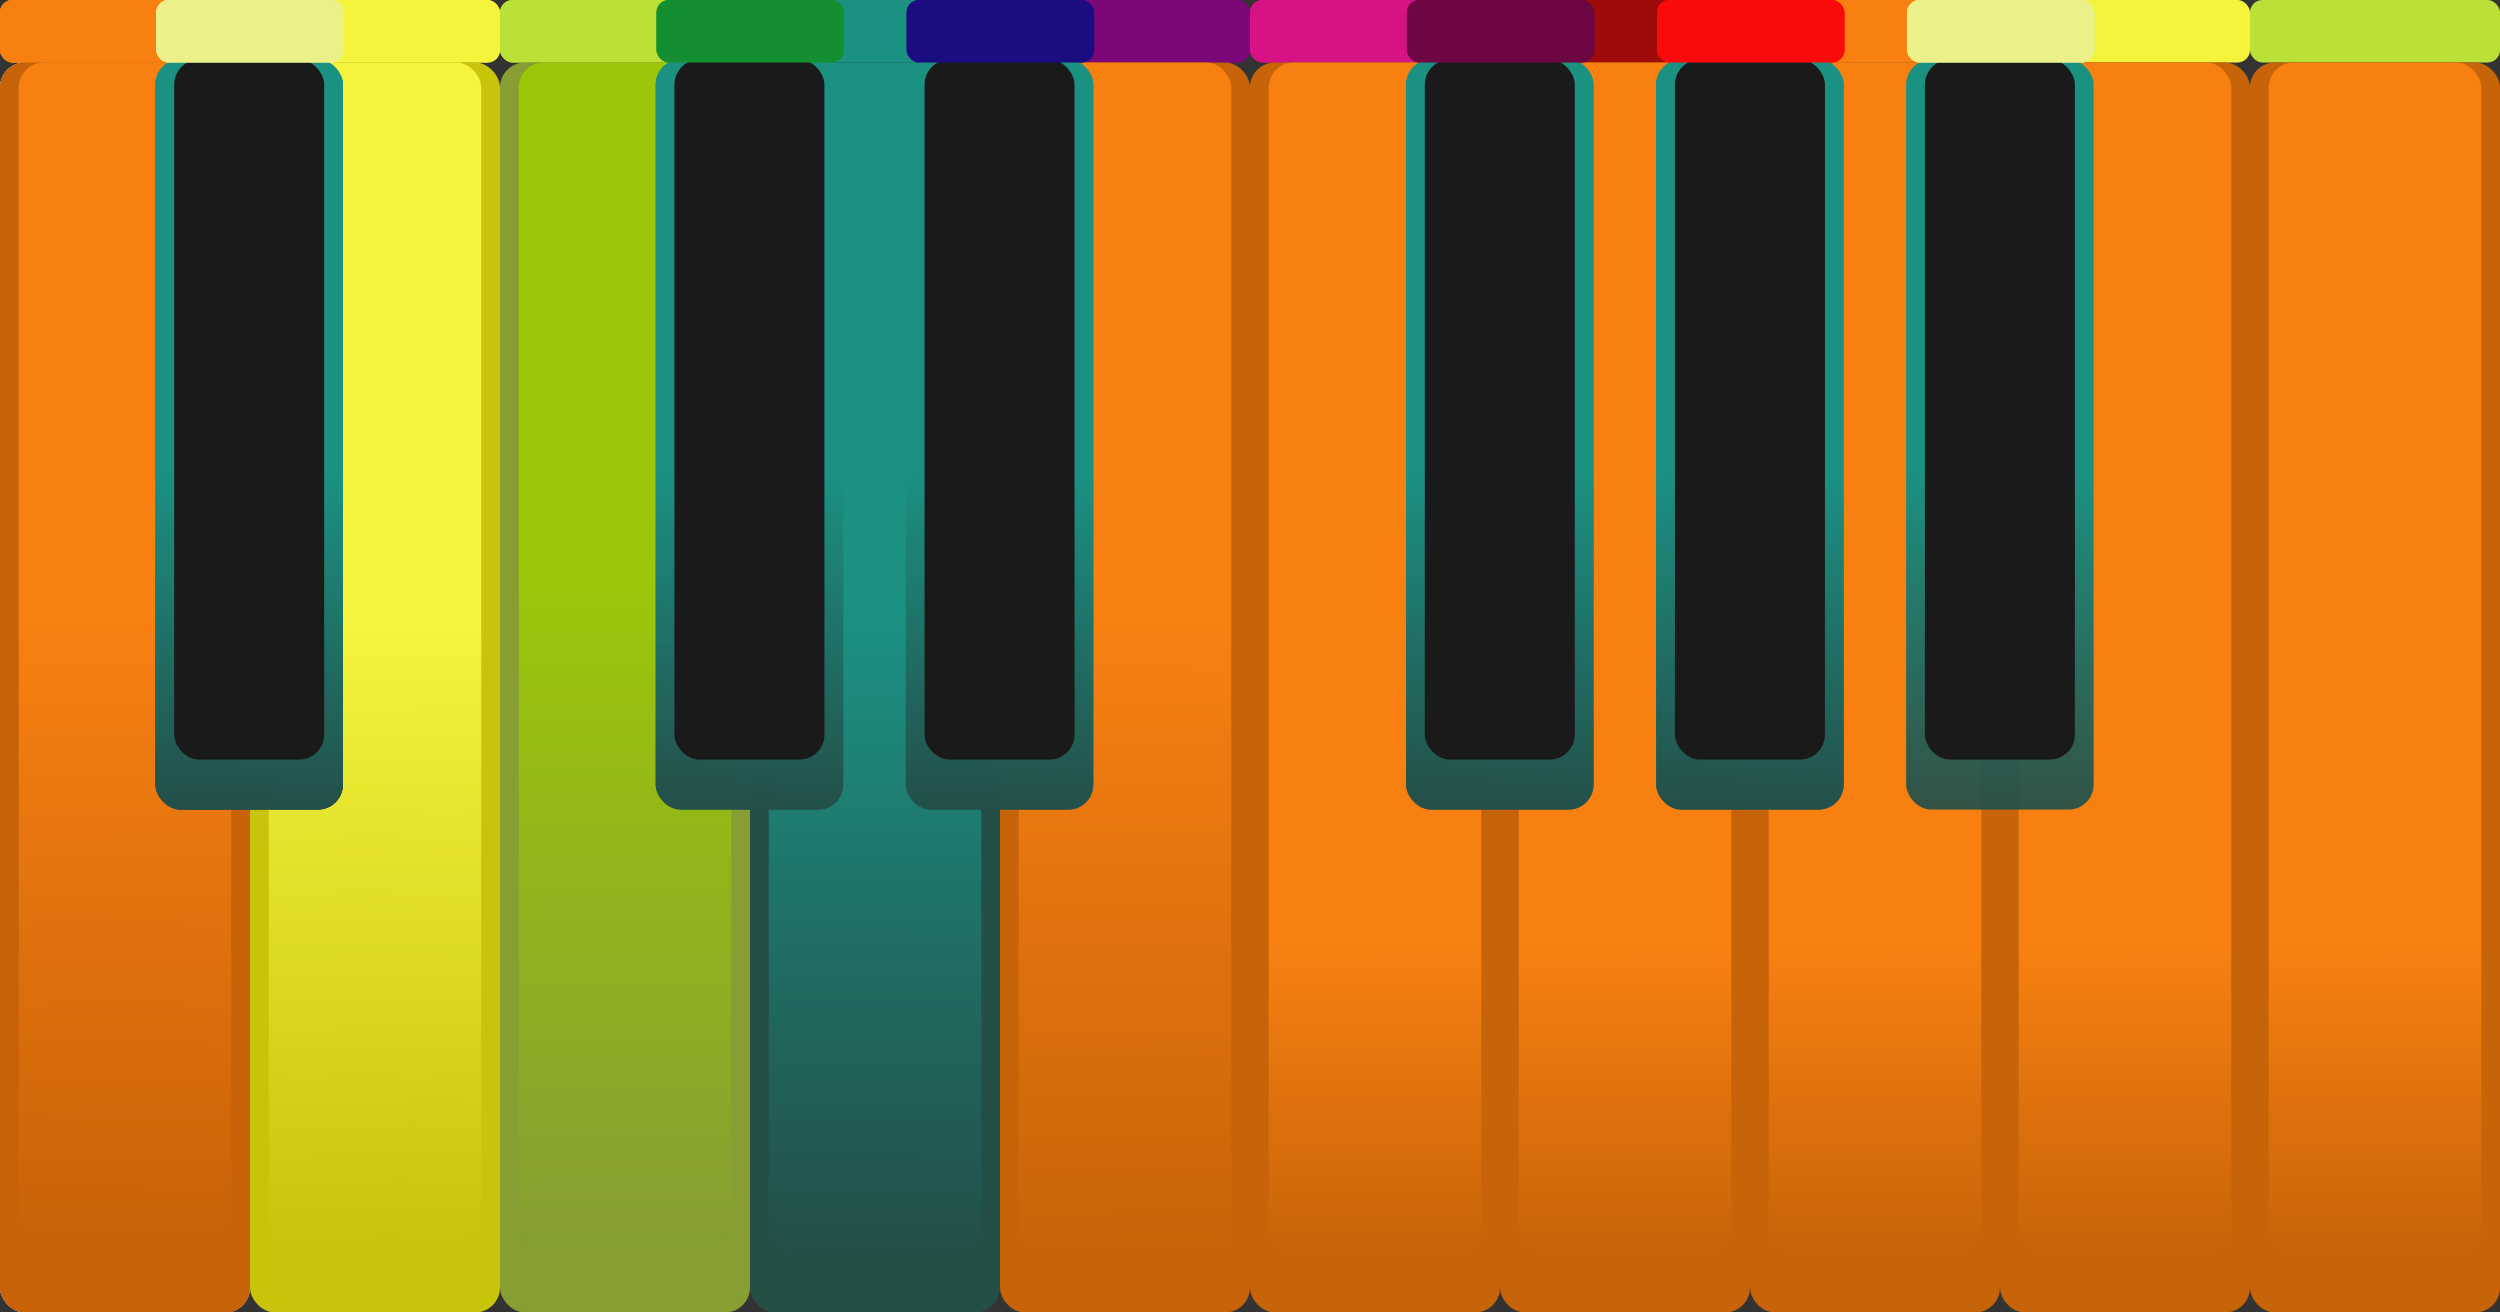 <?xml version="1.0" encoding="UTF-8" standalone="no"?>
<!-- Created with Inkscape (http://www.inkscape.org/) -->

<svg
   xmlns:osb="http://www.openswatchbook.org/uri/2009/osb"
   xmlns:dc="http://purl.org/dc/elements/1.1/"
   xmlns:cc="http://creativecommons.org/ns#"
   xmlns:rdf="http://www.w3.org/1999/02/22-rdf-syntax-ns#"
   xmlns:svg="http://www.w3.org/2000/svg"
   xmlns="http://www.w3.org/2000/svg"
   xmlns:xlink="http://www.w3.org/1999/xlink"
   xmlns:sodipodi="http://sodipodi.sourceforge.net/DTD/sodipodi-0.dtd"
   xmlns:inkscape="http://www.inkscape.org/namespaces/inkscape"
   width="200"
   height="105"
   id="svg2"
   version="1.1"
   inkscape:version="0.48.4 r9939"
   sodipodi:docname="keys-pressed.svg"
   inkscape:export-filename="/home/leo/projects/kivyTests/piano/images/plain_keyboard.png"
   inkscape:export-xdpi="90"
   inkscape:export-ydpi="90">
  <rect width="100%" height="100%" fill="#333333" stroke="none"/>
  <defs
     id="defs4">
    <linearGradient
       id="linearGradient7724">
      <stop
         style="stop-color:#9cc709;stop-opacity:1;"
         offset="0"
         id="stop7726" />
      <stop
         style="stop-color:#869e32;stop-opacity:1"
         offset="1"
         id="stop7728" />
    </linearGradient>
    <linearGradient
       id="linearGradient7701">
      <stop
         style="stop-color:#f4f43d;stop-opacity:1;"
         offset="0"
         id="stop7703" />
      <stop
         style="stop-color:#f4f43d;stop-opacity:0;"
         offset="1"
         id="stop7705" />
    </linearGradient>
    <linearGradient
       id="linearGradient7495">
      <stop
         style="stop-color:#f78011;stop-opacity:1;"
         offset="0"
         id="stop7497" />
      <stop
         style="stop-color:#f78011;stop-opacity:0;"
         offset="1"
         id="stop7499" />
    </linearGradient>
    <linearGradient
       id="linearGradient7278"
       osb:paint="solid">
      <stop
         style="stop-color:#000000;stop-opacity:0;"
         offset="0"
         id="stop7280" />
    </linearGradient>
    <linearGradient
       id="linearGradient7270">
      <stop
         style="stop-color:#1b9182;stop-opacity:1;"
         offset="0"
         id="stop7272" />
      <stop
         style="stop-color:#234f4a;stop-opacity:0.923;"
         offset="1"
         id="stop7274" />
    </linearGradient>
    <marker
       inkscape:stockid="StopM"
       orient="auto"
       refY="0"
       refX="0"
       id="StopM"
       style="overflow:visible">
      <path
         id="path4024"
         d="M 0,5.65 0,-5.65"
         style="fill:none;stroke:#000000;stroke-width:1pt"
         transform="scale(0.4,0.4)"
         inkscape:connector-curvature="0" />
    </marker>
    <linearGradient
       inkscape:collect="always"
       xlink:href="#linearGradient7270"
       id="linearGradient7276"
       x1="57.292"
       y1="993.877"
       x2="56.496"
       y2="1020.882"
       gradientUnits="userSpaceOnUse" />
    <linearGradient
       inkscape:collect="always"
       xlink:href="#linearGradient7278"
       id="linearGradient7282"
       x1="50.736"
       y1="988.882"
       x2="62.736"
       y2="988.882"
       gradientUnits="userSpaceOnUse" />
    <linearGradient
       inkscape:collect="always"
       xlink:href="#linearGradient7270"
       id="linearGradient7309"
       gradientUnits="userSpaceOnUse"
       x1="57.292"
       y1="993.877"
       x2="56.496"
       y2="1020.882" />
    <linearGradient
       inkscape:collect="always"
       xlink:href="#linearGradient7270"
       id="linearGradient6482"
       gradientUnits="userSpaceOnUse"
       x1="57.292"
       y1="993.877"
       x2="56.496"
       y2="1020.882" />
    <linearGradient
       inkscape:collect="always"
       xlink:href="#linearGradient7278"
       id="linearGradient6484"
       gradientUnits="userSpaceOnUse"
       x1="50.736"
       y1="988.882"
       x2="62.736"
       y2="988.882" />
    <linearGradient
       inkscape:collect="always"
       xlink:href="#linearGradient7270"
       id="linearGradient6492"
       gradientUnits="userSpaceOnUse"
       x1="57.292"
       y1="993.877"
       x2="56.496"
       y2="1020.882" />
    <linearGradient
       inkscape:collect="always"
       xlink:href="#linearGradient7278"
       id="linearGradient6494"
       gradientUnits="userSpaceOnUse"
       x1="50.736"
       y1="988.882"
       x2="62.736"
       y2="988.882" />
    <linearGradient
       inkscape:collect="always"
       xlink:href="#linearGradient7270"
       id="linearGradient6502"
       gradientUnits="userSpaceOnUse"
       x1="57.292"
       y1="993.877"
       x2="56.496"
       y2="1020.882" />
    <linearGradient
       inkscape:collect="always"
       xlink:href="#linearGradient7278"
       id="linearGradient6504"
       gradientUnits="userSpaceOnUse"
       x1="50.736"
       y1="988.882"
       x2="62.736"
       y2="988.882" />
    <linearGradient
       inkscape:collect="always"
       xlink:href="#linearGradient7270"
       id="linearGradient7082"
       gradientUnits="userSpaceOnUse"
       x1="57.292"
       y1="993.877"
       x2="56.496"
       y2="1020.882" />
    <linearGradient
       inkscape:collect="always"
       xlink:href="#linearGradient7278"
       id="linearGradient7084"
       gradientUnits="userSpaceOnUse"
       x1="50.736"
       y1="988.882"
       x2="62.736"
       y2="988.882" />
    <linearGradient
       inkscape:collect="always"
       xlink:href="#linearGradient7270"
       id="linearGradient7092"
       gradientUnits="userSpaceOnUse"
       x1="57.292"
       y1="993.877"
       x2="56.496"
       y2="1020.882" />
    <linearGradient
       inkscape:collect="always"
       xlink:href="#linearGradient7278"
       id="linearGradient7094"
       gradientUnits="userSpaceOnUse"
       x1="50.736"
       y1="988.882"
       x2="62.736"
       y2="988.882" />
    <linearGradient
       inkscape:collect="always"
       xlink:href="#linearGradient7278"
       id="linearGradient7097"
       gradientUnits="userSpaceOnUse"
       x1="50.736"
       y1="988.882"
       x2="62.736"
       y2="988.882"
       gradientTransform="translate(-36.802,-8.753)" />
    <linearGradient
       inkscape:collect="always"
       xlink:href="#linearGradient7270"
       id="linearGradient7100"
       gradientUnits="userSpaceOnUse"
       x1="57.292"
       y1="993.877"
       x2="56.496"
       y2="1020.882"
       gradientTransform="translate(-36.802,-8.753)" />
    <linearGradient
       inkscape:collect="always"
       xlink:href="#linearGradient7270"
       id="linearGradient7426"
       gradientUnits="userSpaceOnUse"
       x1="57.292"
       y1="993.877"
       x2="56.496"
       y2="1020.882" />
    <linearGradient
       inkscape:collect="always"
       xlink:href="#linearGradient7278"
       id="linearGradient7428"
       gradientUnits="userSpaceOnUse"
       x1="50.736"
       y1="988.882"
       x2="62.736"
       y2="988.882" />
    <linearGradient
       inkscape:collect="always"
       xlink:href="#linearGradient7270"
       id="linearGradient7509"
       gradientUnits="userSpaceOnUse"
       x1="57.292"
       y1="993.877"
       x2="56.496"
       y2="1020.882" />
    <linearGradient
       inkscape:collect="always"
       xlink:href="#linearGradient7278"
       id="linearGradient7511"
       gradientUnits="userSpaceOnUse"
       x1="50.736"
       y1="988.882"
       x2="62.736"
       y2="988.882" />
    <linearGradient
       inkscape:collect="always"
       xlink:href="#linearGradient7270"
       id="linearGradient7513"
       gradientUnits="userSpaceOnUse"
       x1="57.292"
       y1="993.877"
       x2="56.496"
       y2="1020.882" />
    <linearGradient
       inkscape:collect="always"
       xlink:href="#linearGradient7278"
       id="linearGradient7515"
       gradientUnits="userSpaceOnUse"
       x1="50.736"
       y1="988.882"
       x2="62.736"
       y2="988.882" />
    <linearGradient
       inkscape:collect="always"
       xlink:href="#linearGradient7270"
       id="linearGradient7517"
       gradientUnits="userSpaceOnUse"
       x1="57.292"
       y1="993.877"
       x2="56.496"
       y2="1020.882" />
    <linearGradient
       inkscape:collect="always"
       xlink:href="#linearGradient7278"
       id="linearGradient7519"
       gradientUnits="userSpaceOnUse"
       x1="50.736"
       y1="988.882"
       x2="62.736"
       y2="988.882" />
    <linearGradient
       inkscape:collect="always"
       xlink:href="#linearGradient7270"
       id="linearGradient7521"
       gradientUnits="userSpaceOnUse"
       x1="57.292"
       y1="993.877"
       x2="56.496"
       y2="1020.882" />
    <linearGradient
       inkscape:collect="always"
       xlink:href="#linearGradient7278"
       id="linearGradient7523"
       gradientUnits="userSpaceOnUse"
       x1="50.736"
       y1="988.882"
       x2="62.736"
       y2="988.882" />
    <linearGradient
       inkscape:collect="always"
       xlink:href="#linearGradient7270"
       id="linearGradient7525"
       gradientUnits="userSpaceOnUse"
       x1="57.292"
       y1="993.877"
       x2="56.496"
       y2="1020.882" />
    <linearGradient
       inkscape:collect="always"
       xlink:href="#linearGradient7278"
       id="linearGradient7527"
       gradientUnits="userSpaceOnUse"
       x1="50.736"
       y1="988.882"
       x2="62.736"
       y2="988.882" />
    <linearGradient
       inkscape:collect="always"
       xlink:href="#linearGradient7270"
       id="linearGradient7529"
       gradientUnits="userSpaceOnUse"
       x1="57.292"
       y1="993.877"
       x2="56.496"
       y2="1020.882" />
    <linearGradient
       inkscape:collect="always"
       xlink:href="#linearGradient7278"
       id="linearGradient7531"
       gradientUnits="userSpaceOnUse"
       x1="50.736"
       y1="988.882"
       x2="62.736"
       y2="988.882" />
    <linearGradient
       inkscape:collect="always"
       xlink:href="#linearGradient7270"
       id="linearGradient7533"
       gradientUnits="userSpaceOnUse"
       x1="57.292"
       y1="993.877"
       x2="56.496"
       y2="1020.882" />
    <linearGradient
       inkscape:collect="always"
       xlink:href="#linearGradient7278"
       id="linearGradient7535"
       gradientUnits="userSpaceOnUse"
       x1="50.736"
       y1="988.882"
       x2="62.736"
       y2="988.882" />
    <linearGradient
       inkscape:collect="always"
       xlink:href="#linearGradient7495"
       id="linearGradient7571"
       gradientUnits="userSpaceOnUse"
       x1="9.905"
       y1="1023.126"
       x2="9.902"
       y2="1047.362" />
    <linearGradient
       inkscape:collect="always"
       xlink:href="#linearGradient7495"
       id="linearGradient7581"
       gradientUnits="userSpaceOnUse"
       x1="9.905"
       y1="1023.126"
       x2="9.902"
       y2="1047.362" />
    <linearGradient
       inkscape:collect="always"
       xlink:href="#linearGradient7495"
       id="linearGradient7591"
       gradientUnits="userSpaceOnUse"
       x1="9.905"
       y1="1023.126"
       x2="9.902"
       y2="1047.362" />
    <linearGradient
       inkscape:collect="always"
       xlink:href="#linearGradient7495"
       id="linearGradient7601"
       gradientUnits="userSpaceOnUse"
       x1="9.905"
       y1="1023.126"
       x2="9.902"
       y2="1047.362" />
    <linearGradient
       inkscape:collect="always"
       xlink:href="#linearGradient7495"
       id="linearGradient7611"
       gradientUnits="userSpaceOnUse"
       x1="9.905"
       y1="1023.126"
       x2="9.902"
       y2="1047.362" />
    <linearGradient
       inkscape:collect="always"
       xlink:href="#linearGradient7701"
       id="linearGradient7707"
       x1="29.745"
       y1="997.735"
       x2="30"
       y2="1047.362"
       gradientUnits="userSpaceOnUse" />
    <linearGradient
       inkscape:collect="always"
       xlink:href="#linearGradient7495"
       id="linearGradient7712"
       gradientUnits="userSpaceOnUse"
       x1="10"
       y1="997.362"
       x2="9.902"
       y2="1047.362" />
    <linearGradient
       inkscape:collect="always"
       xlink:href="#linearGradient7495"
       id="linearGradient7720"
       gradientUnits="userSpaceOnUse"
       x1="10"
       y1="997.362"
       x2="9.902"
       y2="1047.362" />
    <linearGradient
       inkscape:collect="always"
       xlink:href="#linearGradient7495"
       id="linearGradient7739"
       gradientUnits="userSpaceOnUse"
       x1="9.905"
       y1="1023.126"
       x2="9.902"
       y2="1047.362" />
    <linearGradient
       inkscape:collect="always"
       xlink:href="#linearGradient7724"
       id="linearGradient7745"
       gradientUnits="userSpaceOnUse"
       x1="10"
       y1="992.362"
       x2="10"
       y2="1047.362"
       gradientTransform="translate(40,0)" />
    <linearGradient
       inkscape:collect="always"
       xlink:href="#linearGradient7270"
       id="linearGradient7749"
       gradientUnits="userSpaceOnUse"
       x1="10"
       y1="997.362"
       x2="9.902"
       y2="1047.362"
       gradientTransform="translate(60,0)" />
    <linearGradient
       inkscape:collect="always"
       xlink:href="#linearGradient7495"
       id="linearGradient12676"
       gradientUnits="userSpaceOnUse"
       x1="10"
       y1="997.362"
       x2="9.902"
       y2="1047.362"
       gradientTransform="translate(80,0)" />
  </defs>
  <sodipodi:namedview
     id="base"
     pagecolor="#ffffff"
     bordercolor="#666666"
     borderopacity="1.0"
     inkscape:pageopacity="0.0"
     inkscape:pageshadow="2"
     inkscape:zoom="3.76"
     inkscape:cx="115.69149"
     inkscape:cy="52.5"
     inkscape:document-units="px"
     inkscape:current-layer="layer3"
     showgrid="true"
     inkscape:window-width="1301"
     inkscape:window-height="744"
     inkscape:window-x="65"
     inkscape:window-y="24"
     inkscape:window-maximized="1"
     inkscape:snap-bbox="false"
     inkscape:bbox-paths="true">
    <inkscape:grid
       type="xygrid"
       id="grid7716"
       empspacing="5"
       visible="true"
       enabled="true"
       snapvisiblegridlinesonly="true" />
  </sodipodi:namedview>
  <g
     inkscape:label="Layer 1"
     inkscape:groupmode="layer"
     id="layer1"
     transform="translate(0,-947.362)"
     style="display:inline">
    <g
       inkscape:groupmode="layer"
       id="layer3"
       inkscape:label="white-keys"
       style="display:inline">
      <rect
         style="fill:#ececec;fill-opacity:1;stroke:none"
         id="rect6707"
         width="20"
         height="100"
         x="0"
         y="952.362"
         ry="2" />
      <rect
         style="fill:#f9f9f9;fill-opacity:1;stroke:none"
         id="rect6707-8"
         width="17"
         height="95"
         x="1.5"
         y="952.362"
         ry="2" />
      <rect
         ry="2"
         y="952.362"
         x="0"
         height="100"
         width="20"
         id="rect6285"
         style="fill:#ececec;fill-opacity:1;stroke:none" />
      <rect
         ry="2"
         y="952.362"
         x="1.5"
         height="95"
         width="17"
         id="rect6287"
         style="fill:#f9f9f9;fill-opacity:1;stroke:none" />
      <rect
         style="fill:#f78011;fill-opacity:1;stroke:none"
         id="rect14883"
         width="20"
         height="5"
         x="0"
         y="947.362"
         ry="1"
         inkscape:tile-cx="10"
         inkscape:tile-cy="887.5"
         inkscape:tile-w="20"
         inkscape:tile-h="5"
         inkscape:tile-x0="0"
         inkscape:tile-y0="885" />
      <rect
         inkscape:tile-y0="885"
         inkscape:tile-x0="0"
         ry="1"
         y="947.362"
         x="0"
         height="5"
         width="20"
         id="use14968"
         style="fill:#f78011;fill-opacity:1;stroke:none" />
      <rect
         inkscape:tile-y0="885"
         inkscape:tile-x0="0"
         ry="1"
         y="947.362"
         x="20"
         height="5"
         width="20"
         id="use14970"
         style="fill:#f4f43d;fill-opacity:1;stroke:none" />
      <rect
         inkscape:tile-y0="885"
         inkscape:tile-x0="0"
         ry="1"
         y="947.362"
         x="40"
         height="5"
         width="20"
         id="use14972"
         style="fill:#bbe038;fill-opacity:1;stroke:none" />
      <rect
         inkscape:tile-y0="885"
         inkscape:tile-x0="0"
         ry="1"
         y="947.362"
         x="60"
         height="5"
         width="20"
         id="use14974"
         style="fill:#1b9181;fill-opacity:1;stroke:none" />
      <rect
         inkscape:tile-y0="885"
         inkscape:tile-x0="0"
         ry="1"
         y="947.362"
         x="80"
         height="5"
         width="20"
         id="use14976"
         style="fill:#7c0778;fill-opacity:1;stroke:none" />
      <rect
         inkscape:tile-y0="885"
         inkscape:tile-x0="0"
         ry="1"
         y="947.362"
         x="100"
         height="5"
         width="20"
         id="use14978"
         style="fill:#d71285;fill-opacity:1;stroke:none" />
      <rect
         inkscape:tile-y0="885"
         inkscape:tile-x0="0"
         ry="1"
         y="947.362"
         x="120"
         height="5"
         width="20"
         id="use14980"
         style="fill:#9f0b09;fill-opacity:1;stroke:none" />
      <g
         id="g7503">
        <rect
           style="fill:#c76409;fill-opacity:1;stroke:none"
           id="rect6279"
           width="20"
           height="100"
           x="0"
           y="952.362"
           ry="2" />
        <rect
           style="fill:url(#linearGradient7739);fill-opacity:1;stroke:none"
           id="rect6281"
           width="17"
           height="95"
           x="1.5"
           y="952.362"
           ry="2" />
      </g>
      <rect
         inkscape:tile-y0="885"
         inkscape:tile-x0="0"
         inkscape:tile-h="5"
         inkscape:tile-w="20"
         inkscape:tile-cy="887.5"
         inkscape:tile-cx="10"
         ry="1"
         y="947.362"
         x="0"
         height="5"
         width="20"
         id="rect5745"
         style="fill:#f78011;fill-opacity:1;stroke:none" />
      <rect
         inkscape:tile-y0="885"
         inkscape:tile-x0="0"
         ry="1"
         y="947.362"
         x="0"
         height="5"
         width="20"
         id="use5747"
         style="fill:#f78011;fill-opacity:1;stroke:none" />
      <rect
         style="fill:#f4f43d;fill-opacity:1;stroke:none"
         id="rect5749"
         width="20"
         height="5"
         x="20"
         y="947.362"
         ry="1"
         inkscape:tile-x0="0"
         inkscape:tile-y0="885" />
      <rect
         style="fill:#bbe038;fill-opacity:1;stroke:none"
         id="rect5751"
         width="20"
         height="5"
         x="40"
         y="947.362"
         ry="1"
         inkscape:tile-x0="0"
         inkscape:tile-y0="885" />
      <rect
         style="fill:#1b9181;fill-opacity:1;stroke:none"
         id="rect5753"
         width="20"
         height="5"
         x="60"
         y="947.362"
         ry="1"
         inkscape:tile-x0="0"
         inkscape:tile-y0="885" />
      <rect
         style="fill:#7c0778;fill-opacity:1;stroke:none"
         id="rect5755"
         width="20"
         height="5"
         x="80"
         y="947.362"
         ry="1"
         inkscape:tile-x0="0"
         inkscape:tile-y0="885" />
      <rect
         style="fill:#d71285;fill-opacity:1;stroke:none"
         id="rect5757"
         width="20"
         height="5"
         x="100"
         y="947.362"
         ry="1"
         inkscape:tile-x0="0"
         inkscape:tile-y0="885" />
      <rect
         style="fill:#9f0b09;fill-opacity:1;stroke:none"
         id="rect5759"
         width="20"
         height="5"
         x="120"
         y="947.362"
         ry="1"
         inkscape:tile-x0="0"
         inkscape:tile-y0="885" />
      <rect
         inkscape:tile-y0="885"
         inkscape:tile-x0="0"
         inkscape:tile-h="5"
         inkscape:tile-w="20"
         inkscape:tile-cy="887.5"
         inkscape:tile-cx="10"
         ry="1"
         y="947.362"
         x="140"
         height="5"
         width="20"
         id="rect5727"
         style="fill:#f78011;fill-opacity:1;stroke:none" />
      <rect
         inkscape:tile-y0="885"
         inkscape:tile-x0="0"
         ry="1"
         y="947.362"
         x="140"
         height="5"
         width="20"
         id="use5729"
         style="fill:#f78011;fill-opacity:1;stroke:none" />
      <rect
         style="fill:#f4f43d;fill-opacity:1;stroke:none"
         id="rect5731"
         width="20"
         height="5"
         x="160"
         y="947.362"
         ry="1"
         inkscape:tile-x0="0"
         inkscape:tile-y0="885" />
      <rect
         style="fill:#bbe038;fill-opacity:1;stroke:none"
         id="rect5733"
         width="20"
         height="5"
         x="180"
         y="947.362"
         ry="1"
         inkscape:tile-x0="0"
         inkscape:tile-y0="885" />
      <g
         id="g7655">
        <rect
           ry="2"
           y="952.362"
           x="0"
           height="100"
           width="20"
           id="rect7657"
           style="fill:#c76209;fill-opacity:1;stroke:none" />
        <rect
           ry="2"
           y="952.362"
           x="1.5"
           height="95"
           width="17"
           id="rect7659"
           style="fill:url(#linearGradient7712);fill-opacity:1;stroke:none" />
      </g>
      <rect
         style="fill:#c7c409;fill-opacity:1;stroke:none"
         id="rect7647"
         width="20"
         height="100"
         x="20"
         y="952.362"
         ry="2" />
      <rect
         style="fill:url(#linearGradient7707);fill-opacity:1;stroke:none"
         id="rect7649"
         width="17"
         height="95"
         x="21.5"
         y="952.362"
         ry="2" />
      <rect
         style="fill:#869e32;fill-opacity:1;stroke:none"
         id="rect7637"
         width="20"
         height="100"
         x="40"
         y="952.362"
         ry="2" />
      <rect
         style="fill:url(#linearGradient7745);fill-opacity:1;stroke:none"
         id="rect7639"
         width="17"
         height="95"
         x="41.5"
         y="952.362"
         ry="2" />
      <rect
         style="fill:#234f47;fill-opacity:1;stroke:none"
         id="rect7627"
         width="20"
         height="100"
         x="60"
         y="952.362"
         ry="2" />
      <rect
         style="fill:url(#linearGradient7749);fill-opacity:1;stroke:none"
         id="rect7629"
         width="17"
         height="95"
         x="61.5"
         y="952.362"
         ry="2" />
      <rect
         style="fill:#c76409;fill-opacity:1;stroke:none"
         id="rect7617"
         width="20"
         height="100"
         x="80"
         y="952.362"
         ry="2" />
      <rect
         style="fill:url(#linearGradient12676);fill-opacity:1;stroke:none"
         id="rect7619"
         width="17"
         height="95"
         x="81.5"
         y="952.362"
         ry="2" />
      <g
         id="g7605"
         transform="translate(100,0)">
        <rect
           ry="2"
           y="952.362"
           x="0"
           height="100"
           width="20"
           id="rect7607"
           style="fill:#c76409;fill-opacity:1;stroke:none" />
        <rect
           ry="2"
           y="952.362"
           x="1.5"
           height="95"
           width="17"
           id="rect7609"
           style="fill:url(#linearGradient7611);fill-opacity:1;stroke:none" />
      </g>
      <g
         id="g7595"
         transform="translate(120,0)">
        <rect
           ry="2"
           y="952.362"
           x="0"
           height="100"
           width="20"
           id="rect7597"
           style="fill:#c76409;fill-opacity:1;stroke:none" />
        <rect
           ry="2"
           y="952.362"
           x="1.5"
           height="95"
           width="17"
           id="rect7599"
           style="fill:url(#linearGradient7601);fill-opacity:1;stroke:none" />
      </g>
      <g
         id="g7585"
         transform="translate(140,0)">
        <rect
           ry="2"
           y="952.362"
           x="0"
           height="100"
           width="20"
           id="rect7587"
           style="fill:#c76409;fill-opacity:1;stroke:none" />
        <rect
           ry="2"
           y="952.362"
           x="1.5"
           height="95"
           width="17"
           id="rect7589"
           style="fill:url(#linearGradient7591);fill-opacity:1;stroke:none" />
      </g>
      <g
         id="g7575"
         transform="translate(160,0)">
        <rect
           ry="2"
           y="952.362"
           x="0"
           height="100"
           width="20"
           id="rect7577"
           style="fill:#c76409;fill-opacity:1;stroke:none" />
        <rect
           ry="2"
           y="952.362"
           x="1.5"
           height="95"
           width="17"
           id="rect7579"
           style="fill:url(#linearGradient7581);fill-opacity:1;stroke:none" />
      </g>
      <g
         id="g7565"
         transform="translate(180,0)">
        <rect
           ry="2"
           y="952.362"
           x="0"
           height="100"
           width="20"
           id="rect7567"
           style="fill:#c76409;fill-opacity:1;stroke:none" />
        <rect
           ry="2"
           y="952.362"
           x="1.5"
           height="95"
           width="17"
           id="rect7569"
           style="fill:url(#linearGradient7571);fill-opacity:1;stroke:none" />
      </g>
    </g>
    <g
       inkscape:groupmode="layer"
       id="layer4"
       inkscape:label="black-keys"
       style="display:inline">
      <rect
         style="fill:url(#linearGradient7100);fill-opacity:1;stroke:none"
         id="rect6705"
         width="15"
         height="60"
         x="12.434"
         y="952.129"
         ry="2" />
      <rect
         style="fill:#1a1a1a;fill-opacity:1;stroke:url(#linearGradient7097)"
         id="rect6705-8"
         width="12"
         height="56"
         x="13.934"
         y="952.129"
         ry="2" />
      <g
         inkscape:tile-y0="889.76654"
         inkscape:tile-x0="12.434063"
         transform="translate(-36.802,-8.753)"
         id="use15028"
         style="display:inline">
        <rect
           style="fill:url(#linearGradient7092);fill-opacity:1;stroke:none"
           id="rect7088"
           width="15"
           height="60"
           x="49.236"
           y="960.882"
           ry="2" />
        <rect
           style="fill:#1a1a1a;fill-opacity:1;stroke:url(#linearGradient7094)"
           id="rect7090"
           width="12"
           height="56"
           x="50.736"
           y="960.882"
           ry="2" />
      </g>
      <g
         inkscape:tile-y0="889.76654"
         inkscape:tile-x0="12.434063"
         transform="translate(3.218,-8.753)"
         id="use15032"
         style="display:inline">
        <rect
           style="fill:url(#linearGradient7082);fill-opacity:1;stroke:none"
           id="rect7078"
           width="15"
           height="60"
           x="49.236"
           y="960.882"
           ry="2" />
        <rect
           style="fill:#1a1a1a;fill-opacity:1;stroke:url(#linearGradient7084)"
           id="rect7080"
           width="12"
           height="56"
           x="50.736"
           y="960.882"
           ry="2" />
      </g>
      <g
         inkscape:tile-y0="889.76654"
         inkscape:tile-x0="12.434063"
         transform="translate(23.228,-8.753)"
         id="use15034"
         style="display:inline">
        <rect
           style="fill:url(#linearGradient7509);fill-opacity:1;stroke:none"
           id="rect7068"
           width="15"
           height="60"
           x="49.236"
           y="960.882"
           ry="2" />
        <rect
           style="fill:#1a1a1a;fill-opacity:1;stroke:url(#linearGradient7511)"
           id="rect7070"
           width="12"
           height="56"
           x="50.736"
           y="960.882"
           ry="2" />
      </g>
      <g
         inkscape:tile-y0="889.76654"
         inkscape:tile-x0="12.434063"
         transform="translate(63.248,-8.753)"
         id="use15038"
         style="display:inline">
        <rect
           style="fill:url(#linearGradient7513);fill-opacity:1;stroke:none"
           id="rect7058"
           width="15"
           height="60"
           x="49.236"
           y="960.882"
           ry="2" />
        <rect
           style="fill:#1a1a1a;fill-opacity:1;stroke:url(#linearGradient7515)"
           id="rect7060"
           width="12"
           height="56"
           x="50.736"
           y="960.882"
           ry="2" />
      </g>
      <g
         inkscape:tile-y0="889.76654"
         inkscape:tile-x0="12.434063"
         transform="translate(83.258,-8.753)"
         id="use15040"
         style="display:inline">
        <rect
           style="fill:url(#linearGradient7517);fill-opacity:1;stroke:none"
           id="rect7048"
           width="15"
           height="60"
           x="49.236"
           y="960.882"
           ry="2" />
        <rect
           style="fill:#1a1a1a;fill-opacity:1;stroke:url(#linearGradient7519)"
           id="rect7050"
           width="12"
           height="56"
           x="50.736"
           y="960.882"
           ry="2" />
      </g>
      <rect
         ry="1"
         y="947.362"
         x="12.5"
         height="5"
         width="15"
         id="rect14885"
         style="fill:#ecf088;fill-opacity:1;stroke:none;display:inline"
         inkscape:tile-cx="20"
         inkscape:tile-cy="887.5"
         inkscape:tile-w="15"
         inkscape:tile-h="5"
         inkscape:tile-x0="12.5"
         inkscape:tile-y0="885" />
      <rect
         inkscape:tile-y0="885"
         inkscape:tile-x0="12.5"
         style="fill:#ecf088;fill-opacity:1;stroke:none;display:inline"
         id="use15048"
         width="15"
         height="5"
         x="12.5"
         y="947.362"
         ry="1" />
      <rect
         inkscape:tile-y0="885"
         inkscape:tile-x0="12.5"
         style="fill:#138f32;fill-opacity:1;stroke:none;display:inline"
         id="use15052"
         width="15"
         height="5"
         x="52.52"
         y="947.362"
         ry="1" />
      <rect
         inkscape:tile-y0="885"
         inkscape:tile-x0="12.5"
         style="fill:#1c0c81;fill-opacity:1;stroke:none;display:inline"
         id="use15054"
         width="15"
         height="5"
         x="72.53"
         y="947.362"
         ry="1" />
      <rect
         inkscape:tile-y0="885"
         inkscape:tile-x0="12.5"
         style="fill:#6d0643;fill-opacity:1;stroke:none;display:inline"
         id="use15058"
         width="15"
         height="5"
         x="112.55"
         y="947.362"
         ry="1" />
      <rect
         inkscape:tile-y0="885"
         inkscape:tile-x0="12.5"
         style="fill:#fa0a0a;fill-opacity:1;stroke:none;display:inline"
         id="use15060"
         width="15"
         height="5"
         x="132.56"
         y="947.362"
         ry="1" />
      <g
         inkscape:tile-y0="889.76654"
         inkscape:tile-x0="12.434063"
         transform="translate(-36.802,-8.753)"
         id="use5517"
         style="display:inline">
        <rect
           style="fill:url(#linearGradient6492);fill-opacity:1;stroke:none"
           id="rect6488"
           width="15"
           height="60"
           x="49.236"
           y="960.882"
           ry="2" />
        <rect
           style="fill:#1a1a1a;fill-opacity:1;stroke:url(#linearGradient6494)"
           id="rect6490"
           width="12"
           height="56"
           x="50.736"
           y="960.882"
           ry="2" />
      </g>
      <g
         inkscape:tile-y0="889.76654"
         inkscape:tile-x0="12.434063"
         transform="translate(3.218,-8.753)"
         id="use5519"
         style="display:inline">
        <rect
           style="fill:url(#linearGradient6482);fill-opacity:1;stroke:none"
           id="rect6478"
           width="15"
           height="60"
           x="49.236"
           y="960.882"
           ry="2" />
        <rect
           style="fill:#1a1a1a;fill-opacity:1;stroke:url(#linearGradient6484)"
           id="rect6480"
           width="12"
           height="56"
           x="50.736"
           y="960.882"
           ry="2" />
      </g>
      <g
         inkscape:tile-y0="889.76654"
         inkscape:tile-x0="12.434063"
         transform="translate(23.228,-8.753)"
         id="use5521"
         style="display:inline">
        <rect
           style="fill:url(#linearGradient7521);fill-opacity:1;stroke:none"
           id="rect6468"
           width="15"
           height="60"
           x="49.236"
           y="960.882"
           ry="2" />
        <rect
           style="fill:#1a1a1a;fill-opacity:1;stroke:url(#linearGradient7523)"
           id="rect6470"
           width="12"
           height="56"
           x="50.736"
           y="960.882"
           ry="2" />
      </g>
      <g
         inkscape:tile-y0="889.76654"
         inkscape:tile-x0="12.434063"
         transform="translate(63.248,-8.753)"
         id="use5523"
         style="display:inline">
        <rect
           style="fill:url(#linearGradient7525);fill-opacity:1;stroke:none"
           id="rect6458"
           width="15"
           height="60"
           x="49.236"
           y="960.882"
           ry="2" />
        <rect
           style="fill:#1a1a1a;fill-opacity:1;stroke:url(#linearGradient7527)"
           id="rect6460"
           width="12"
           height="56"
           x="50.736"
           y="960.882"
           ry="2" />
      </g>
      <g
         inkscape:tile-y0="889.76654"
         inkscape:tile-x0="12.434063"
         transform="translate(83.258,-8.753)"
         id="use5525"
         style="display:inline">
        <rect
           style="fill:url(#linearGradient7529);fill-opacity:1;stroke:none"
           id="rect6448"
           width="15"
           height="60"
           x="49.236"
           y="960.882"
           ry="2" />
        <rect
           style="fill:#1a1a1a;fill-opacity:1;stroke:url(#linearGradient7531)"
           id="rect6450"
           width="12"
           height="56"
           x="50.736"
           y="960.882"
           ry="2" />
      </g>
      <g
         inkscape:tile-y0="889.76654"
         inkscape:tile-x0="12.434063"
         transform="translate(103.255,-8.753)"
         id="use5505"
         style="display:inline">
        <rect
           style="fill:url(#linearGradient7533);fill-opacity:1;stroke:none"
           id="rect7038"
           width="15"
           height="60"
           x="49.236"
           y="960.882"
           ry="2" />
        <rect
           style="fill:#1a1a1a;fill-opacity:1;stroke:url(#linearGradient7535)"
           id="rect7040"
           width="12"
           height="56"
           x="50.736"
           y="960.882"
           ry="2" />
      </g>
      <rect
         inkscape:tile-y0="885"
         inkscape:tile-x0="12.5"
         inkscape:tile-h="5"
         inkscape:tile-w="15"
         inkscape:tile-cy="887.5"
         inkscape:tile-cx="20"
         style="fill:#ecf088;fill-opacity:1;stroke:none;display:inline"
         id="rect5371"
         width="15"
         height="5"
         x="12.5"
         y="947.362"
         ry="1" />
      <rect
         inkscape:tile-y0="885"
         inkscape:tile-x0="12.5"
         style="fill:#ecf088;fill-opacity:1;stroke:none;display:inline"
         id="use5373"
         width="15"
         height="5"
         x="12.5"
         y="947.362"
         ry="1" />
      <rect
         ry="1"
         y="947.362"
         x="52.52"
         height="5"
         width="15"
         id="rect5375"
         style="fill:#138f32;fill-opacity:1;stroke:none;display:inline"
         inkscape:tile-x0="12.5"
         inkscape:tile-y0="885" />
      <rect
         ry="1"
         y="947.362"
         x="72.53"
         height="5"
         width="15"
         id="rect5377"
         style="fill:#1c0c81;fill-opacity:1;stroke:none;display:inline"
         inkscape:tile-x0="12.5"
         inkscape:tile-y0="885" />
      <rect
         ry="1"
         y="947.362"
         x="112.55"
         height="5"
         width="15"
         id="rect5379"
         style="fill:#6d0643;fill-opacity:1;stroke:none;display:inline"
         inkscape:tile-x0="12.5"
         inkscape:tile-y0="885" />
      <rect
         ry="1"
         y="947.362"
         x="132.56"
         height="5"
         width="15"
         id="rect5381"
         style="fill:#fa0a0a;fill-opacity:1;stroke:none;display:inline"
         inkscape:tile-x0="12.5"
         inkscape:tile-y0="885" />
      <rect
         inkscape:tile-y0="885"
         inkscape:tile-x0="12.5"
         inkscape:tile-h="5"
         inkscape:tile-w="15"
         inkscape:tile-cy="887.5"
         inkscape:tile-cx="20"
         style="fill:#ecf088;fill-opacity:1;stroke:none;display:inline"
         id="rect5357"
         width="15"
         height="5"
         x="152.557"
         y="947.362"
         ry="1" />
      <rect
         inkscape:tile-y0="885"
         inkscape:tile-x0="12.5"
         style="fill:#ecf088;fill-opacity:1;stroke:none;display:inline"
         id="use5359"
         width="15"
         height="5"
         x="152.557"
         y="947.362"
         ry="1" />
    </g>
    <path
       sodipodi:type="arc"
       style="fill:none;stroke:none"
       id="path12262"
       sodipodi:cx="585.65515"
       sodipodi:cy="770.50574"
       sodipodi:rx="199.26437"
       sodipodi:ry="37.425289"
       d="m 784.92,770.506 c 0,20.669 -89.214,37.425 -199.264,37.425 -110.051,0 -199.264,-16.756 -199.264,-37.425 0,-20.669 89.214,-37.425 199.264,-37.425 110.051,0 199.264,16.756 199.264,37.425 z"
       transform="translate(0,62.362)" />
  </g>
</svg>
